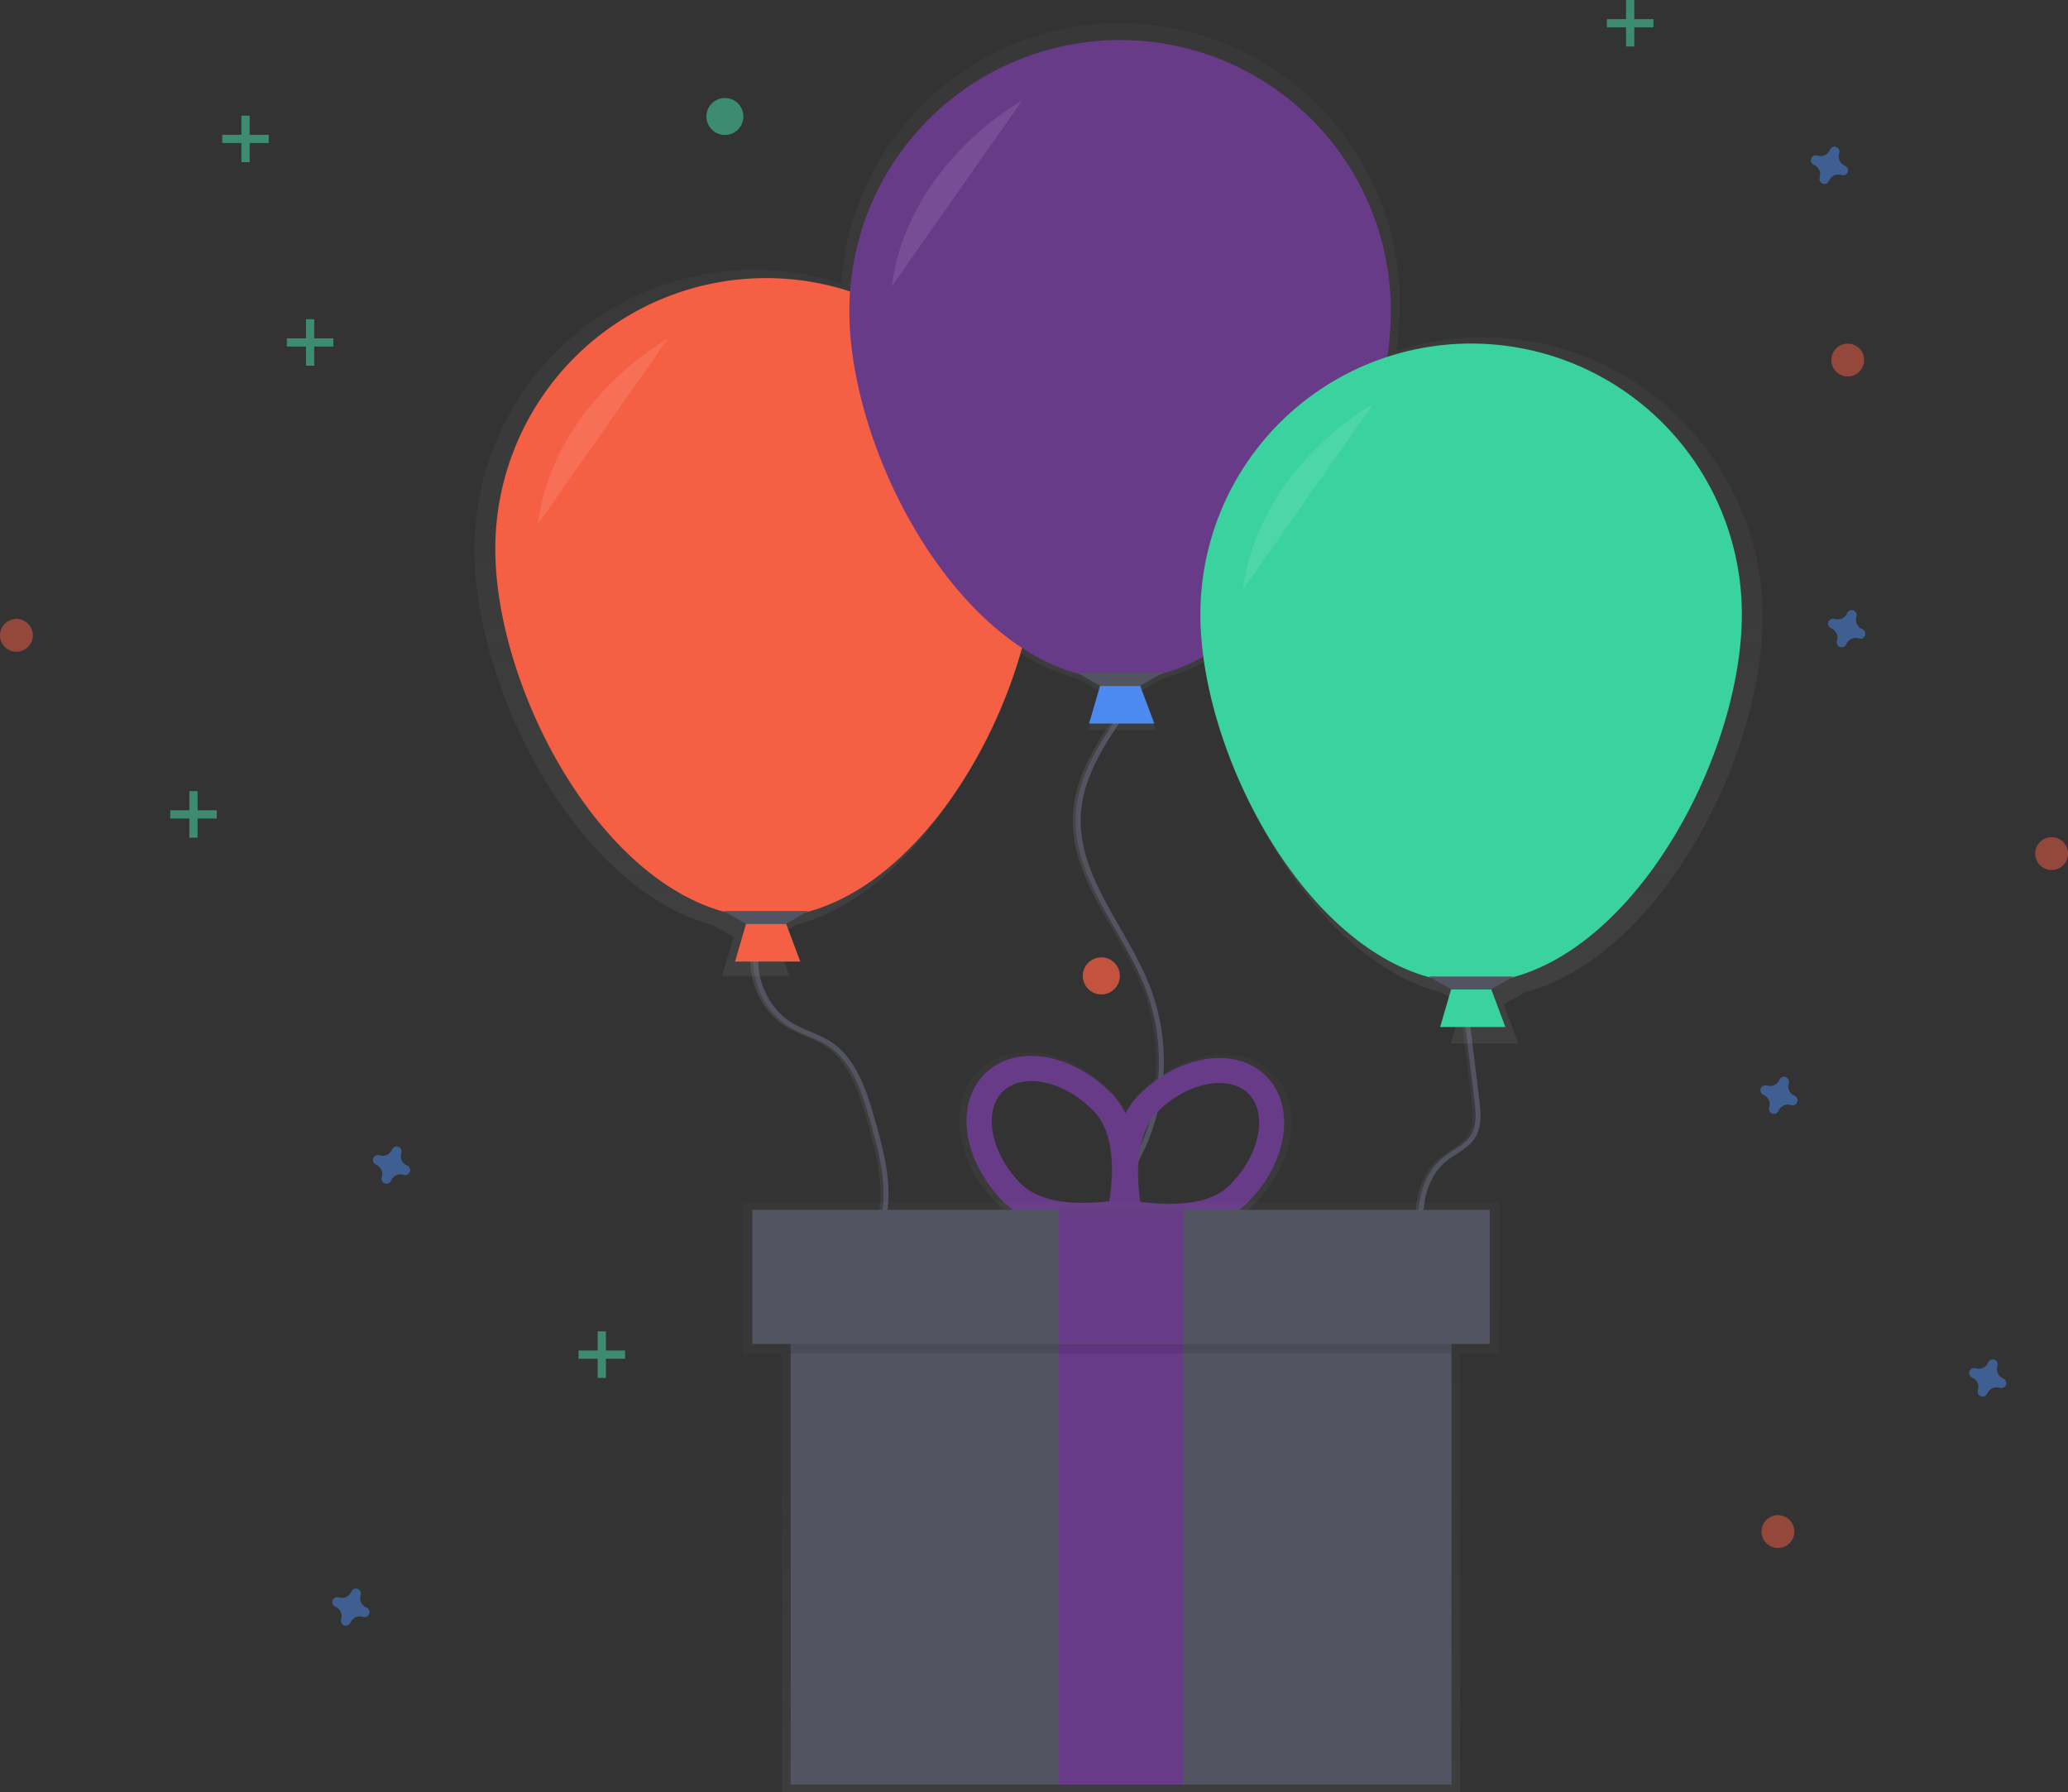 <svg id="683d3690-e1ab-45db-97b8-9484a1649262" data-name="Layer 1" xmlns="http://www.w3.org/2000/svg" xmlns:xlink="http://www.w3.org/1999/xlink"  viewBox="0 0 839.2 727.08"><rect x="0" y="0" width="839.2" height="727.08" fill="#333333" stroke="none"/><defs><linearGradient id="89bbdcf5-814f-445d-9d3e-b835a9e3988b" x1="484.88" y1="578.23" x2="600.81" y2="578.23" gradientUnits="userSpaceOnUse"><stop offset="0" stop-color="gray" stop-opacity="0.25"/><stop offset="0.54" stop-color="gray" stop-opacity="0.12"/><stop offset="1" stop-color="gray" stop-opacity="0.1"/></linearGradient><linearGradient id="1a6f3992-5825-4187-85b9-fb55ca803b83" x1="615.75" y1="530.72" x2="651.5" y2="530.72" xlink:href="#89bbdcf5-814f-445d-9d3e-b835a9e3988b"/><linearGradient id="573de093-6af1-4ab3-932c-9e7f72f49645" x1="745.48" y1="595.56" x2="780.02" y2="595.56" xlink:href="#89bbdcf5-814f-445d-9d3e-b835a9e3988b"/><linearGradient id="acf24d19-87bc-4cad-9346-f74a977c4433" x1="634.32" y1="509.85" x2="634.32" y2="96.02" xlink:href="#89bbdcf5-814f-445d-9d3e-b835a9e3988b"/><linearGradient id="6f986e28-ee02-4c37-906f-8450bb16da28" x1="637.11" y1="586.77" x2="637.11" y2="513.3" xlink:href="#89bbdcf5-814f-445d-9d3e-b835a9e3988b"/><linearGradient id="96b175d5-5e64-4663-918e-24aaa3155285" x1="454.92" y1="727.08" x2="454.92" y2="487.86" xlink:href="#89bbdcf5-814f-445d-9d3e-b835a9e3988b"/></defs><title>happy birthday</title><g opacity="0.5"><rect x="124.18" y="129.51" width="3.33" height="18.87" fill="#47e6b1"/><rect x="304.58" y="215.97" width="3.33" height="18.87" transform="translate(351.25 -167.3) rotate(90)" fill="#47e6b1"/></g><g opacity="0.5"><rect x="242.55" y="540.19" width="3.33" height="18.87" fill="#47e6b1"/><rect x="422.95" y="626.65" width="3.33" height="18.87" transform="translate(880.29 125.01) rotate(90)" fill="#47e6b1"/></g><g opacity="0.5"><rect x="76.86" y="321" width="3.33" height="18.87" fill="#47e6b1"/><rect x="257.26" y="407.46" width="3.33" height="18.87" transform="translate(495.42 71.51) rotate(90)" fill="#47e6b1"/></g><g opacity="0.5"><rect x="659.86" width="3.33" height="18.87" fill="#47e6b1"/><rect x="840.26" y="86.46" width="3.33" height="18.87" transform="translate(757.42 -832.49) rotate(90)" fill="#47e6b1"/></g><g opacity="0.5"><rect x="97.97" y="46.93" width="3.33" height="18.87" fill="#47e6b1"/><rect x="278.37" y="133.39" width="3.33" height="18.87" transform="translate(242.45 -223.67) rotate(90)" fill="#47e6b1"/></g><path d="M345.5,559.31a4.08,4.08,0,0,1-2.27-4.93,2,2,0,0,0,.09-.45h0a2,2,0,0,0-3.67-1.36h0a2,2,0,0,0-.23.4,4.08,4.08,0,0,1-4.93,2.27,2,2,0,0,0-.45-.09h0a2,2,0,0,0-1.36,3.67h0a2,2,0,0,0,.4.23,4.08,4.08,0,0,1,2.27,4.93,2,2,0,0,0-.09.45h0a2,2,0,0,0,3.67,1.36h0a2,2,0,0,0,.23-.4,4.08,4.08,0,0,1,4.93-2.27,2,2,0,0,0,.45.09h0a2,2,0,0,0,1.36-3.67h0A2,2,0,0,0,345.5,559.31Z" transform="translate(-180.4 -86.46)" fill="#4d8af0" opacity="0.5"/><path d="M329,738.66a4.08,4.08,0,0,1-2.27-4.93,2,2,0,0,0,.09-.45h0a2,2,0,0,0-3.67-1.36h0a2,2,0,0,0-.23.4A4.08,4.08,0,0,1,318,734.6a2,2,0,0,0-.45-.09h0a2,2,0,0,0-1.36,3.67h0a2,2,0,0,0,.4.23,4.08,4.08,0,0,1,2.27,4.93,2,2,0,0,0-.09.45h0a2,2,0,0,0,3.67,1.36h0a2,2,0,0,0,.23-.4,4.08,4.08,0,0,1,4.93-2.27,2,2,0,0,0,.45.09h0a2,2,0,0,0,1.36-3.67h0A2,2,0,0,0,329,738.66Z" transform="translate(-180.4 -86.46)" fill="#4d8af0" opacity="0.5"/><path d="M936,341.66a4.08,4.08,0,0,1-2.27-4.93,2,2,0,0,0,.09-.45h0a2,2,0,0,0-3.67-1.36h0a2,2,0,0,0-.23.4A4.08,4.08,0,0,1,925,337.6a2,2,0,0,0-.45-.09h0a2,2,0,0,0-1.36,3.67h0a2,2,0,0,0,.4.23,4.08,4.08,0,0,1,2.27,4.93,2,2,0,0,0-.09.45h0a2,2,0,0,0,3.67,1.36h0a2,2,0,0,0,.23-.4,4.08,4.08,0,0,1,4.93-2.27,2,2,0,0,0,.45.09h0a2,2,0,0,0,1.36-3.67h0A2,2,0,0,0,936,341.66Z" transform="translate(-180.4 -86.46)" fill="#4d8af0" opacity="0.5"/><path d="M908.53,531a4.08,4.08,0,0,1-2.27-4.93,2,2,0,0,0,.09-.45h0a2,2,0,0,0-3.67-1.36h0a2,2,0,0,0-.23.4,4.08,4.08,0,0,1-4.93,2.27,2,2,0,0,0-.45-.09h0a2,2,0,0,0-1.36,3.67h0a2,2,0,0,0,.4.23,4.08,4.08,0,0,1,2.27,4.93,2,2,0,0,0-.09.45h0a2,2,0,0,0,3.67,1.36h0a2,2,0,0,0,.23-.4,4.08,4.08,0,0,1,4.93-2.27,2,2,0,0,0,.45.09h0a2,2,0,0,0,1.36-3.67h0A2,2,0,0,0,908.53,531Z" transform="translate(-180.4 -86.46)" fill="#4d8af0" opacity="0.5"/><path d="M929,153.67a4.08,4.08,0,0,1-2.27-4.93,2,2,0,0,0,.09-.45h0a2,2,0,0,0-3.67-1.36h0a2,2,0,0,0-.23.4,4.08,4.08,0,0,1-4.93,2.27,2,2,0,0,0-.45-.09h0a2,2,0,0,0-1.36,3.67h0a2,2,0,0,0,.4.23,4.08,4.08,0,0,1,2.27,4.93,2,2,0,0,0-.09.45h0a2,2,0,0,0,3.67,1.36h0a2,2,0,0,0,.23-.4,4.08,4.08,0,0,1,4.93-2.27,2,2,0,0,0,.45.09h0a2,2,0,0,0,1.36-3.67h0A2,2,0,0,0,929,153.67Z" transform="translate(-180.4 -86.46)" fill="#4d8af0" opacity="0.5"/><path d="M993.22,645.72a4.08,4.08,0,0,1-2.27-4.93,2,2,0,0,0,.09-.45h0a2,2,0,0,0-3.67-1.36h0a2,2,0,0,0-.23.4,4.08,4.08,0,0,1-4.93,2.27,2,2,0,0,0-.45-.09h0a2,2,0,0,0-1.36,3.67h0a2,2,0,0,0,.4.23,4.08,4.08,0,0,1,2.27,4.93,2,2,0,0,0-.09.45h0a2,2,0,0,0,3.67,1.36h0a2,2,0,0,0,.23-.4,4.08,4.08,0,0,1,4.93-2.27,2,2,0,0,0,.45.09h0a2,2,0,0,0,1.36-3.67h0A2,2,0,0,0,993.22,645.72Z" transform="translate(-180.4 -86.46)" fill="#4d8af0" opacity="0.5"/><circle cx="6.66" cy="257.78" r="6.66" fill="#f55f44" opacity="0.5"/><circle cx="749.83" cy="146.09" r="6.66" fill="#f55f44" opacity="0.5"/><circle cx="446.92" cy="395.96" r="7.5" fill="#f55f44" opacity="0.5"/><circle cx="446.92" cy="395.96" r="7.5" fill="#f55f44" opacity="0.5"/><circle cx="832.55" cy="346.34" r="6.66" fill="#f55f44" opacity="0.5"/><circle cx="294.17" cy="47.27" r="7.5" fill="#47e6b1" opacity="0.5"/><circle cx="721.49" cy="621.41" r="6.66" fill="#f55f44" opacity="0.5"/><path d="M487.1,468c-3.94,12.79,2,27.91,13.53,34.64,4.84,2.82,10.41,4.24,15.1,7.3,10.19,6.64,14.21,19.35,17.52,31.05,3.8,13.45,7.61,27.67,4.13,41.2-2.22,8.63-7.27,16.26-10.14,24.7a51.54,51.54,0,0,0-2.45,22c.42,3.94,1.4,8,4.1,10.94,3.9,4.2,10.18,4.83,15.82,5.84a76.78,76.78,0,0,1,55.2,42.74" transform="translate(-180.4 -86.46)" fill="none" stroke-miterlimit="10" stroke-width="2" stroke="url(#89bbdcf5-814f-445d-9d3e-b835a9e3988b)"/><path d="M488.31,468c-3.94,12.79,2,27.91,13.53,34.64,4.84,2.82,10.41,4.24,15.1,7.3,10.19,6.64,14.21,19.35,17.52,31.05,3.8,13.45,7.61,27.67,4.13,41.2-2.22,8.63-7.27,16.26-10.14,24.7a51.54,51.54,0,0,0-2.45,22c.42,3.94,1.4,8,4.1,10.94,3.9,4.2,10.18,4.83,15.82,5.84a76.78,76.78,0,0,1,55.2,42.74" transform="translate(-180.4 -86.46)" fill="none" stroke="#535461" stroke-miterlimit="10" stroke-width="2"/><path d="M637.45,372.4c-9.72,13.55-19.81,28.12-20.64,44.78-1.27,25.59,19.2,46.52,28.34,70.46a83.74,83.74,0,0,1-2.81,65.5c-4.46,9.22-10.82,18.38-10,28.59.47,6.23,3.59,11.9,6.1,17.63a99.4,99.4,0,0,1-5.77,89.75" transform="translate(-180.4 -86.46)" fill="none" stroke-miterlimit="10" stroke-width="2" stroke="url(#1a6f3992-5825-4187-85b9-fb55ca803b83)"/><path d="M638.65,372.4C628.94,386,618.85,400.53,618,417.18c-1.27,25.59,19.2,46.52,28.34,70.46a83.74,83.74,0,0,1-2.81,65.5c-4.46,9.22-10.82,18.38-10,28.59.47,6.23,3.59,11.9,6.1,17.63a99.4,99.4,0,0,1-5.77,89.75" transform="translate(-180.4 -86.46)" fill="none" stroke="#535461" stroke-miterlimit="10" stroke-width="2"/><path d="M773.83,494.28l4.7,38.31c.62,5.09,1.15,10.64-1.58,15-2.59,4.11-7.45,6.07-11.23,9.11-12.41,10-11.28,29.11-7,44.45s10.44,31.82,4.49,46.58c-2.46,6.09-6.8,11.22-10,16.94a51.87,51.87,0,0,0-6.2,32.18" transform="translate(-180.4 -86.46)" fill="none" stroke-miterlimit="10" stroke-width="2" stroke="url(#573de093-6af1-4ab3-932c-9e7f72f49645)"/><path d="M775,494.28l4.7,38.31c.62,5.09,1.15,10.64-1.58,15-2.59,4.11-7.45,6.07-11.23,9.11-12.41,10-11.28,29.11-7,44.45s10.44,31.82,4.49,46.58c-2.46,6.09-6.8,11.22-10,16.94a51.87,51.87,0,0,0-6.2,32.18" transform="translate(-180.4 -86.46)" fill="none" stroke="#535461" stroke-miterlimit="10" stroke-width="2"/><g opacity="0.7"><path d="M895.7,336.82A113.6,113.6,0,0,0,747,228.83a136.45,136.45,0,0,0,1.45-19.27,113.53,113.53,0,0,0-226.78-8.14,113.6,113.6,0,0,0-148.76,108c0,57,42,138,96.65,152.35l8.51,4.86-4.62,15.83h27.36l-5.94-15.85,8.47-4.84c42.26-11.09,76.91-62,90.48-110.83a83,83,0,0,0,24.22,11l8.51,4.86L622,382.59h27.36l-5.94-15.85,8.47-4.84a79.21,79.21,0,0,0,18-7.31c7.31,54.78,46.2,121.66,95.41,134.57l8.51,4.86-4.62,15.83h27.36L790.59,494l8.47-4.84C853.75,474.81,895.7,393.78,895.7,336.82Z" transform="translate(-180.4 -86.46)" fill="url(#acf24d19-87bc-4cad-9346-f74a977c4433)"/></g><polygon points="324.76 390.14 298.28 390.14 302.92 374.26 318.8 374.26 324.76 390.14" fill="#f55f44"/><path d="M601.12,309.16c0,60.68-49.19,149.57-109.86,149.57s-109.86-88.9-109.86-149.57a109.86,109.86,0,0,1,219.73,0Z" transform="translate(-180.4 -86.46)" fill="#f55f44"/><polygon points="318.8 374.92 302.92 374.92 293.65 369.63 328.07 369.63 318.8 374.92" fill="#535461"/><path d="M451.55,223.78s-46.33,25.15-52.95,75.45" transform="translate(-180.4 -86.46)" fill="#fff" opacity="0.1"/><polygon points="468.43 293.56 441.95 293.56 446.59 277.68 462.47 277.68 468.43 293.56" fill="#4d8af0"/><path d="M744.79,212.58c0,60.68-49.19,149.57-109.86,149.57s-109.86-88.9-109.86-149.57a109.86,109.86,0,0,1,219.73,0Z" transform="translate(-180.4 -86.46)" fill="#683b89"/><polygon points="462.47 278.34 446.59 278.34 437.32 273.04 471.74 273.04 462.47 278.34" fill="#535461"/><path d="M595.22,127.2s-46.33,25.15-52.95,75.45" transform="translate(-180.4 -86.46)" fill="#fff" opacity="0.1"/><polygon points="610.89 416.71 584.41 416.71 589.05 400.82 604.93 400.82 610.89 416.71" fill="#3ad29f"/><path d="M887.25,335.72c0,60.68-49.19,149.57-109.86,149.57S667.52,396.4,667.52,335.72a109.86,109.86,0,1,1,219.73,0Z" transform="translate(-180.4 -86.46)" fill="#3ad29f"/><polygon points="604.93 401.48 589.05 401.48 579.78 396.19 614.2 396.19 604.93 401.48" fill="#535461"/><path d="M737.68,250.34s-46.33,25.15-52.95,75.45" transform="translate(-180.4 -86.46)" fill="#fff" opacity="0.1"/><g opacity="0.5"><path d="M696.81,521.89c-6.37-6.39-15.66-8.93-26.16-7.16-9.82,1.66-19.65,7-27.67,15a32.34,32.34,0,0,0-5.79,7.94,32.41,32.41,0,0,0-5.74-8.23h0C623.57,521.29,613.83,515.8,604,514c-10.46-2-19.79.43-26.28,6.71s-9.15,15.53-7.53,26.05c1.52,9.84,6.7,19.75,14.59,27.88,16.58,17.11,49.67,10.43,51.07,10.13l.41-.09,1.27.29c1.4.32,34.37,7.57,51.24-9.25,8-8,13.37-17.81,15.07-27.63C705.69,537.58,703.18,528.29,696.81,521.89Zm-66.52,53c-8,1.08-27.93,2.54-37.82-7.67-6.36-6.57-10.52-14.41-11.71-22.1-1.08-7,.48-13,4.42-16.78a14.78,14.78,0,0,1,5.39-3.3,22.24,22.24,0,0,1,11.52-.58c7.64,1.43,15.36,5.83,21.72,12.4C633.7,547,631.62,566.92,630.29,574.88Zm63.11-28.61c-1.32,7.66-5.61,15.44-12.09,21.89-10.07,10-30,8.23-37.95,7-1.19-8-2.93-27.89,7.14-37.93,6.48-6.45,14.27-10.72,21.93-12a22.24,22.24,0,0,1,11.51.78,14.78,14.78,0,0,1,5.34,3.4C693.14,533.29,694.6,539.27,693.4,546.27Z" transform="translate(-180.4 -86.46)" fill="url(#6f986e28-ee02-4c37-906f-8450bb16da28)"/></g><path d="M639.1,582.59l-3.15.66c-1.34.28-33,6.67-48.87-9.7-7.54-7.78-12.5-17.26-14-26.68-1.56-10.07,1-18.92,7.2-24.93s15.13-8.29,25.14-6.42c9.37,1.75,18.69,7,26.23,14.79h0c15.86,16.37,8.48,47.82,8.16,49.15ZM592.57,526.1a14.14,14.14,0,0,0-5.16,3.16c-3.76,3.65-5.26,9.35-4.23,16.06,1.14,7.35,5.12,14.86,11.21,21.15,9.47,9.77,28.54,8.37,36.19,7.34,1.27-7.61,3.27-26.63-6.2-36.4h0c-6.09-6.28-13.47-10.5-20.79-11.86A21.28,21.28,0,0,0,592.57,526.1Z" transform="translate(-180.4 -86.46)" fill="#683b89"/><path d="M634.42,582.73l-.7-3.14c-.3-1.34-7.14-32.91,9-49h0c7.68-7.65,17.08-12.74,26.48-14.33,10-1.7,18.93.73,25,6.85s8.5,15,6.77,25c-1.62,9.39-6.74,18.78-14.42,26.43-16.14,16.09-47.69,9.15-49,8.85ZM681.92,527a21.28,21.28,0,0,0-11-.75c-7.34,1.24-14.79,5.33-21,11.5h0c-9.64,9.61-8,28.65-6.83,36.29,7.63,1.16,26.68,2.89,36.31-6.71,6.2-6.18,10.3-13.62,11.57-21,1.15-6.69-.25-12.42-3.95-16.13A14.14,14.14,0,0,0,681.92,527Z" transform="translate(-180.4 -86.46)" fill="#683b89"/><g opacity="0.5"><polygon points="608.43 487.86 301.42 487.86 301.42 549.29 317.37 549.29 317.37 727.08 592.48 727.08 592.48 549.29 608.43 549.29 608.43 487.86" fill="url(#96b175d5-5e64-4663-918e-24aaa3155285)"/></g><rect x="320.85" y="506.43" width="268.15" height="217.63" fill="#535461"/><rect x="429.66" y="545.29" width="50.52" height="178.76" fill="#683b89"/><rect x="320.85" y="494.77" width="268.15" height="54.41" opacity="0.1"/><rect x="305.31" y="490.88" width="299.24" height="54.41" fill="#535461"/><rect x="429.66" y="490.88" width="50.52" height="54.41" fill="#683b89"/></svg>